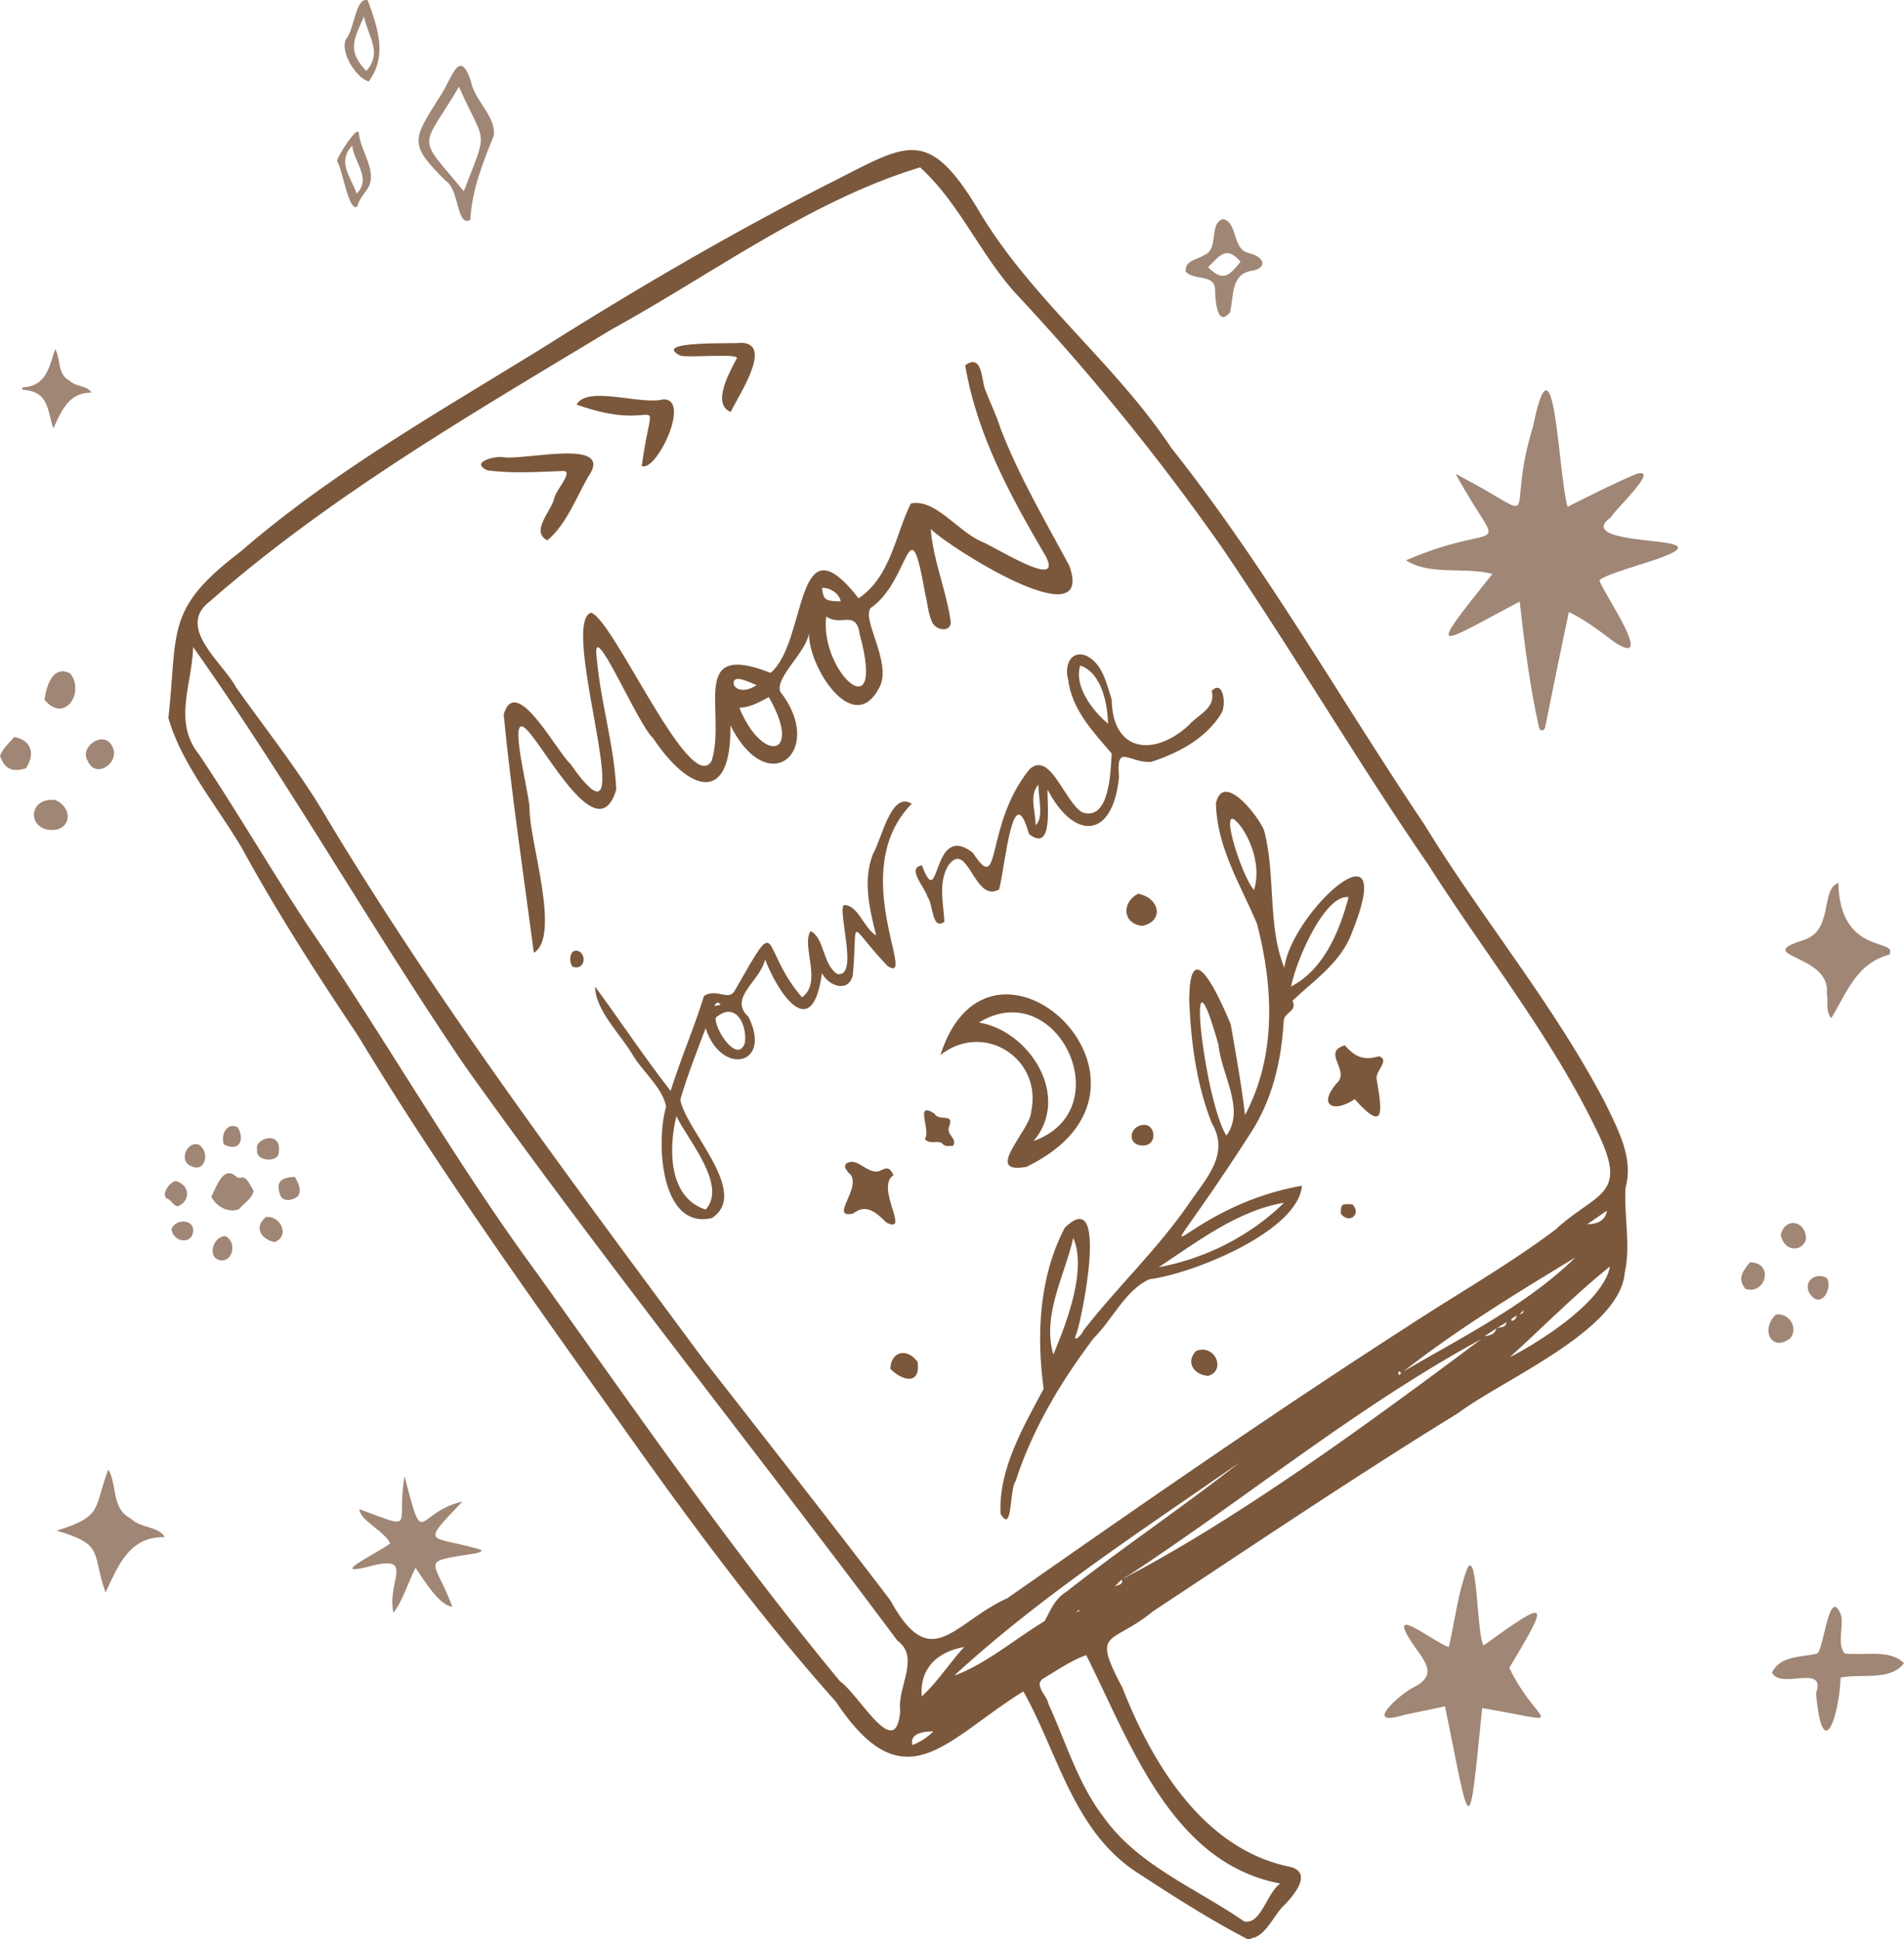 <svg xmlns="http://www.w3.org/2000/svg" width="1060.7" height="1080" viewBox="0 -0.005 1060.7 1079.997" style=""><g><g data-name="Слой 2"><g data-name="Zodiac195_440894024"><g fill="#7b583c"><path d="M570.1 941.9c-43.3 26.8-66 63.4-104.4 5.8-38.6-43.3-74.1-90.6-108.1-138.1-54.4-76.6-109.7-152.7-158.2-232.9-22.7-33.9-44.7-68-64.3-103.8-13.8-23.7-33.8-46.9-41.3-73.1 5.4-49-1.9-60.6 40.2-92.6 55.3-48 120.6-83.3 182.2-122.2 47.3-29.4 95.4-57.2 145-82.5 43.7-21.8 55.2-33.7 84.3 15.2s75.8 84.6 107 131.7c52.5 66.1 94.2 140.2 141.1 209.9 32.1 52.5 72.3 100.4 101 155.6 6.9 14.4 15.5 30.1 11 46.4-1 15.8 3 32-.5 47.6-2.7 32.1-68 59.4-92.6 77.9-57.7 35.5-114 73.4-170.3 110.6-23.5 19.2-34.3 9.5-16.9 42.5 16.8 42.8 45.7 90.4 93.9 99.8 11.8 3.5 1.8 15.3-3 20.5-6.3 5.6-9.8 15.7-17.1 18.7-2 .2-3.3 2-5 .5-20.3-10.6-39.6-22.9-58.7-35.4-37.2-22.8-45.7-67.3-65.3-102.1zm58.6-64.6c-3.1 1.4-5.4 3.7-7.7 6.3 1.5-1.2 5-.8 3.9-4.1 64.3-33.3 137.8-87 200.2-133.7-69.2 37.6-131 88.6-196.4 131.5zm205.1-137.6l-6.8 4.4c4.5-.7 5.4-1.3 6.8-4.5 4.7-.9 4.7-.9 5.6-3.4zM512.6 93.2c-60.9 18.4-116.1 59.6-172 90.3-76.9 46.5-155.7 91.9-223.7 151.4-19.1 14.6 7.3 34 14.7 48 17.1 24.1 35.7 47.3 50.6 72.9 63.2 105 137 203 209.8 301.4 34.8 44.6 69.8 89.1 104.1 134.1 22.7 41.5 35.1 12.2 65.1-1.3 73.7-51.5 147.2-102.6 222.6-151.1 27.6-18.1 56.4-34.4 82.8-54.2 22.9-21.2 41.2-18.2 23-55-25.3-52.6-62.5-98.8-93.6-147.7-40-58.2-75.7-118.9-115.4-177.3a1289.3 1289.3 0 0 0-112.8-139.2c-21-22.1-32.7-51.8-55.2-72.3zm-405 267.1c-.6 21.1-11.4 41.8 3.4 60 21.1 31.6 40.2 64.5 61.1 96.1 43.5 63.3 81.3 130.4 126.9 192.4 55.1 76.9 108.7 154.7 169 227.5 11 7.8 31.2 45.6 33.5 16.4-1.7-13.4 11.3-29.7-1.6-39.1-79.8-107-163.1-210.9-240.7-319.7-51.9-76.3-98.2-158.1-151.6-233.6zm497.5 561.4c-9 3.3-16 8.4-24 13.1-5.3 3.6 2.2 9.4 2.9 13.9 9.5 20.6 16.3 44 30.3 62.5 19.4 27.7 52 40.2 78.8 58.8 9.3 2.1 12.6-15.8 20.1-21.1-60.7-11.4-83.5-78.5-108.1-127.2zm-73.5 11.4c16.9-6 34.1-20.5 50.4-30.4 3.3-6.1 5.6-12.3 12.1-16.3 31.5-24.8 65.1-47.3 96.3-71.9-53.9 37.6-110.4 74.1-158.8 118.6zm250.3-169.4c32.6-19.1 68.8-37.1 95.8-63.5-33 20-65.5 39.8-95.8 63.5zm59.2-7.9c15.9-8.1 52.1-30.7 55.8-50.5-18.5 14.7-37.3 33.7-55.8 50.5zm-304 161.4c-13.6 2.4-24.9 10.8-23.6 27.5 8.3-7.5 15.6-18.7 23.6-27.5zm-17.1 47c-5.6 0-13.3 1-11.7 7.6a35.2 35.2 0 0 0 11.7-7.6zm364.3-282.5c4.3.1 10-1.3 10.9-7.5zm-39.4 50.8c-.8 1-4 1.8-2.6 3.1 1.3-.5 2.5-1.1 2.6-3.1zm1.7-.7c1.7-.3 1.7-.3 2.3-2.2zM601.4 897c-.4-1-1.2.3-1.8.7s1.2-.4 1.8-.7zm178-131.2c.7-.7 1.6-1.1.6-1.8s-1.4.6-.6 1.8z"></path><path d="M450.7 352.7c-1.9 11-18.7 24.2-16.1 32.4 25.5 32.2-6.1 61.5-27.7 18.9.7 44.6-23.1 37.2-43.1 7-8.4-7-35.1-71-31.3-43.9 2.2 24.4 9.7 48 10.8 72.6-10.2 34.2-39.4-23.3-50.2-33.7s2 36.3 1.9 44.3c-.2 17.9 17.7 71.1 2.4 80.3-5.6-42.5-12.5-88.7-16.8-132.7 6.7-23.4 29.8 21.1 37.1 27.4 42.8 61.1-7.3-78.2 11.6-84.1 12.8 4.1 55.4 103.3 67.2 82.4 8.3-27.5-13.2-67 32.8-48.9 20.7-17.4 13-88 49-41.5 17.9-12 20.4-35.2 29.1-52.8 13.5-3 26.5 15.8 39.3 21.1 9 3.8 45.5 27.2 36 8.5-19.6-33.5-38.5-67.7-45-106.6 9.3-6.7 9.1 7.4 10.9 13 2.8 7.4 6.5 14.8 8.9 22.5 10.3 26.5 24.7 51.1 38.2 76.1 14.8 41.5-66.6-9.9-77.2-20.4 1.4 17.3 8.2 32.9 10.9 50 1.9 7.8-7.5 6.9-9.9 2.3s-2.7-10.8-4.1-16.3c-9.2-51.9-8.2-7-30.3 7.9-5.4 6.2 11.8 30.3 5 43.9-14.4 29-39.9-11.1-39.4-29.7zm9.6-9.4c-3.9 30.7 33.5 64.6 18.7 10.2-2-14.5-10.6-4.3-18.7-10.2zm-48.4 50.9c12.9 31.3 35.5 27.2 16.4-6-5.1 2.7-9.9 5.6-16.4 6zm46-66.8c.9 6.7 1.7 7.3 10.4 7.5-.4-4-5.8-7.9-10.4-7.5zm-36.4 54.1c-3.4-1.2-14.3-7.1-12.6.1 2.5 4 8.5 2.8 12.6-.1z"></path><path d="M715.5 538.9c3.7-30.7 64.8-86.4 37.4-18.9-6.2 16.2-20.7 25.8-32.9 37.3 2.8 5.4-3.5 6.2-4.8 10.4-1.2 22.3-6.1 44.1-18.3 63-64.7 100.7-43.5 42.1 28.4 29.6-1.9 24.8-59 48.6-85 52.1-13.3 5.9-20.7 22.7-31.2 33-18.2 24.2-34 50.5-43.3 79.4-3.6 4.6-1.5 29.8-8.4 18.2-1.2-24.9 12.6-48.2 24-69.6-4-29.6-2.7-61.8 11.7-89.6 24.8-24.5 10 48.7 6.7 58.6-2.9 6.3 2.7 1.4 3.8-1.5 18.8-24.3 41.5-45.4 58.9-70.9 9.6-14 22.7-27.3 12.6-44.5-8.6-21.7-11.6-44.9-12.6-68.1.1-39.3 16.8-2.1 23.1 12.9 3 17.2 5.9 33 8 50.6 17.6-33.1 15.8-71.2 6.7-106.4-9.1-21.7-22.5-42.6-22.9-67.3 4.2-17.9 23.7 7.4 26.8 15.2 6.6 24.5 1.8 53.5 11.3 76.5zm-32.3 93.5c10.8-14.5-3-34.5-4.4-50.6-19.1-68-8.2 30.4 4.4 50.6zm36-83c18.4-9.6 27-30.7 32.1-49.8-12.7-1.8-28.5 32.9-32.1 49.8zm-3.9 120.4c-25.3 4.1-48.3 21.6-69.8 35.9 25.8-4.8 50.9-17.3 69.8-35.9zm-128.5 84.5c7.9-18.7 18.7-47.7 11.1-64.9-4.8 21.2-17.5 42.8-11.1 64.9zm111.8-258.7c3.5-11.2-.1-24.4-6.5-34.2-15.4-21.2-1 26 6.5 34.2z"></path><path d="M373.6 607.5c5.6-18 13.4-35.9 18.6-52.9 7-4.5 13.5 3 17-2.7 26.4-46.2 13.3-24.6 37.6 3.5 11.6-8.4-.5-28.2 4.7-36.9 7.8 3.5 6.6 18.4 14.9 23.9 12.3 2.3.1-34.8 3.7-38.4 8-.2 11 12.9 18 16.9-3.7-14.8-7.6-30.6-1.7-45.5 4.9-8.3 10-35.1 21.5-27.8-36.7 37.3 3.6 101.2-13.4 90.4-23.1-24.2-16.4-28.2-19.4 5-2.4 10.2-13.6 6.1-17.2-1.1-5.3 39-23.8 12.6-31.7-7.6-2.6 12.2-20.8 21.4-9.2 32 13.4 27-15.2 33.2-23.9 6.3-5.3 14-10 25.9-14.1 39.7 2.6 16.7 39.3 52 17.6 66-28.7 6.8-31.3-42.7-25.5-62-2-10.7-13-19.3-18.6-28.8-6.9-11.8-20.7-24.5-21-38.1 13.3 18 27.4 39.3 42.1 58.1zm3.2 14.1c-4.4 18-4.5 45.3 16.3 52 12.2-13.4-9.5-38.2-16.3-52zm21.9-54.8c-.7 6.6 12.4 26.1 16.3 13.8 1.3-10.6-5.6-23.3-16.3-13.8zm2.6-7.2c0-1.3-2.6-2.1-3.2.6z"></path><path d="M583.6 439.7c-.4 7.5 3.5 35.7-10.4 24.7-9-32.4-13.1 17.5-16.6 30.9-14 8.2-17.3-28.8-28.5-13.1-5.6 10.2-2.4 21.2-2 31.1-7.1 5.2-6.2-10.3-9.4-13.8-1-4.9-12.1-16.1-3.1-17.6 10.4 27.6 5-25.1 28.4-7 16.2 25 6.2-15.5 31.6-46.6 11.6-10.4 19.6 18.7 29.4 24.1 15.2 5 15.7-22.8 16.3-32.8-9.7-11.4-22.3-24.3-24.2-41.1-2.1-6.8.6-16.3 9.5-13.6 9.6 4.2 11.7 15.5 14.7 24.6.4 29.4 23.5 32.1 42.8 14.5 5.2-6.1 15.5-9.5 12.9-19.2 6.5-6.9 8.5 8.1 5.2 12.8-8.6 13.8-23.9 21.8-38.9 26.7-12.6.7-19.6-10.9-17.9 8.4-3.6 35.5-25.5 34.8-39.8 7zm33.7-36.7c-.3-11.2-3.6-28.3-15.5-32.4-3.7 11.3 6.8 25.3 15.5 32.4zm-40.4 56.5c4.8-3.8 1.4-15.9 1.6-22.6-5.5 6.4-1.4 15.1-1.6 22.6z"></path><path d="M523.9 587.5c28-87.5 140.5 17.6 47.9 62.3-24.7 4.5 2.2-20.4 2.6-30.5 6.6-29.6-26.1-50.9-50.5-31.8zm21.5-18.1c28.6 4.9 51.3 41.5 30.4 66 49-17.5 13-92.6-30.4-66z"></path><path d="M304.9 300.9c-9.6-5 2.3-16.3 3.9-23.5.6-4.2 11.7-15.8 4.3-15.1-14 .5-27.9 1.5-41.6-.4-9.6-4.3 3.1-7.8 8.1-7.4 11.3 2.4 63.8-11.3 48 11.1-6.8 11.9-12.2 26.6-22.7 35.3z"></path><path d="M357.5 259.5c6.6-48.2 13.4-16.4-36.3-34.2 6.1-10.9 35.7.4 48.2-2.9 16-.7-3.8 40.8-11.9 37.1z"></path><path d="M754.7 612.1c-11.5 7.8-20.8 3.8-10.2-8.7 8.3-7.1-8.6-17.4 4.7-21.3 5.7 6.6 10.7 8.6 19 6.1 6.4 2-2.1 8.3-1.3 12.6 2.7 16.3 5.6 31.4-12.2 11.3z"></path><path d="M497.8 654.4c-10.5 6.7 9.8 33.3-4 26.4-5.3-5.3-11.3-10.9-18.5-5-14.4 3.2 6.9-16.2-2.9-23-.8-1.6-2.7-2.9-.9-4.9 6.8-4.3 12.5 8.2 20.1 3.4 3.2-1.3 4.2-.7 6.2 3.1z"></path><path d="M407.1 229.4c-10.9-4.3-.5-22.4 3.1-29.4 4.1-3.7-26.8-.5-31.3-2-16.3-8.4 29.5-6.4 34.3-7.1 17.9.7-2.3 30.1-6.1 38.5z"></path><path d="M634 497.7c11.9 2.1 14.9 15.3 2.3 17.9-11.2-1.3-11.4-13.2-2.3-17.9z"></path><path d="M531 638.1c-2.1-.1-4.2.8-6.1-1.3s-7.1.8-9.7-2.5c3.6-4.7-6-21.5 5.3-14.2 2.6 4.7 11.2-.6 8.3 7.2-2 4.7 4.6 6.2 2.2 10.8z"></path><path d="M511.2 758.4c1.7 13.2-8.5 10.6-15.2 3.9.3-10.1 9.6-11.7 15.2-3.9z"></path><path d="M666.2 752.4c10.5-4.5 17.2 10.9 6.8 13.8-7.7-.5-12.7-7.5-6.8-13.8z"></path><path d="M637.2 626.4c6.4-.4 7.9 11 0 11.5-9.6.4-8.5-11 0-11.5z"></path><path d="M318.9 538.3c-2.6-3.6-1-11.5 4.4-8.1 3.7 3.2 1.6 10.3-4.4 8.1z"></path><path d="M746.9 675.8c.2-5.4.4-5.5 6.6-5.1 5.2 5.6-2.1 11.2-6.6 5.1z"></path></g><g fill="#a08675"><path d="M262 122.5c-7.8 3.9-6-17-13.6-21.7-20.5-20.4-18.9-22.5-3.6-46.6 6.4-8.7 10.9-28.9 17.5-9.1 2 11 14 19.4 12.8 30.4-6.2 15.3-12.2 30.3-13.1 47zm-6.3-74.2c-21.4 36-23.8 26.1 2.7 58.2 13.9-36.3 12.1-24.5-2.7-58.2z"></path><path d="M205.4 45.4c-6.8-1.9-16.1-16.2-12.7-23.6 4.6-4.6 5.4-24 12.2-21.6 5.5 15.2 11.1 30.8.5 45.2zm-2.6-36.2c-5.7 12.7-9.6 19.1 1.3 30.3 9.1-10.4.9-19-1.3-30.3z"></path><path d="M187.8 89.8c-.6-1.6 11.6-20.7 12.1-15.7.9 10.5 11.3 22 4.4 31.7-2.3 3-4.3 5.7-5.3 9.2-4.7 3.5-8.2-20.9-11.2-25.2zm10.9 18c8.4-8.5-1.4-17.1-2.5-26.7-8.5 9-1 17 2.5 26.7z"></path></g><path d="M1025.4 934.2c-.8 21.5-10.1 49.4-13.7 8.7 5.8-16.7-19.6-1.8-24.5-11.4 4.2-9.6 16.7-8.6 25.2-10.7 3.8-2.8 6.6-38.7 13.3-21.2 1.3 6.5-2.4 16.5 2 21.2 10.7 1.2 25.4-2.5 33 5.4-7.5 10-23.4 5.7-35.3 8z" fill="#a08675"></path><g fill="#a08675"><path d="M117.7 666.4c2.7-4.9 6.4-17.3 13.4-11.6 1 .9 2 1.6 3.5.9 3-.5 5.1 5.1 6.7 7.4-.8 4.4-5.4 6.9-8.1 10.2-5.8 2.4-12.7-1.3-15.5-6.9z"></path><path d="M152.9 691.7c-7.3-1.6-11.7-8-4.9-13.9 7.9-1.4 14.1 10.5 4.9 13.9z"></path><path d="M143.3 640.3c-2.2-6.5 15.2-11.7 11.7 3-2.4 4.4-13.2 2.5-11.7-3z"></path><path d="M98.9 671.8c-3-.9-3.4-3.7-6.3-4.6-2.6-2.7 2.1-9.1 5.3-9.5 7.8 2 8.7 11.1 1 14.1z"></path><path d="M162.3 668c-5.4 1.1-6.6-1.9-7.1-6.6s4.6-6 9.1-6c2.7 4.7 5.1 10.9-2 12.6z"></path><path d="M110.5 637.3c6.8 3.8 4 16.5-4.4 11.9-6.3-2.6-2.4-13.5 4.4-11.9z"></path><path d="M125.5 688.4c6.4 2.7 4.5 13.8-2 13.5-8.6-.7-5.1-13.5 2-13.5z"></path><path d="M95.5 684.5c2.4-6.1 13-5.7 12.1 1.5s-11.1 5.8-12.1-1.5z"></path><path d="M132.5 627.8c4 7 .8 13.9-7.8 9.5-1.9-5.1 1.6-12.8 7.8-9.5z"></path></g><path d="M660.5 151.2c-.4-6.4 6.4-6.4 10.4-9.2 8.4-3.2 2.3-17.5 10.4-20 8.4 1.7 4.9 16.7 14.3 18.9s10.6 8.8 1 10c-11.2 2.4-9.2 14.6-11.4 23.1-7.4 8.8-8.2-7.8-8.3-12.8-.1-8.8-12-4.8-16.4-10zm30.6-5.5c-7.8-8.9-11.2-3.8-18.1 3.1 8.1 8.1 11.6 5.2 18.1-3.1z" fill="#a08675"></path><path d="M846.6 335c-47 24.8-52.3 31.1-15.2-15.4-15.3-4.1-35 1.1-48.1-7.6 56-24 55.1 1.8 27.6-48.1 51.8 26.7 26.6 27.6 43.1-26.3 12.1-58.9 14.1 27.9 19.3 44.6 12.7-6.3 25.2-12.8 38.3-18.3 13.9-3.9-12.5 20.4-14.2 24.2-16.9 12.1 24.3 12.3 33.5 14.7 18.7 4.2-35.8 14.9-39.9 20.5 2.8 7.7 31.8 49.5 8.4 34.3-8.1-6.1-16.2-12.4-25.4-16.8-4.6 21.6-8.9 43-13.3 64.6-.9 1.8-2.6 1.8-3.3-.1-5.2-23.3-8.1-46.6-10.8-70.3z" fill="#a08675"></path><path d="M231.5 873.1c-4.1 7.9-7.1 18.3-12.3 25-4-17.6 13.1-33-14.2-25.6-22.9 5.7 6.1-8.1 12.4-13-3.4-7.1-16.9-12.7-17.2-19.1 32.7 12.2 20.2 9.5 25.2-18.3 11 42.7 5.7 20.1 32.2 14.1-24 25.2-18.3 18.4 9.9 26.7 2.3 1-1.6 1.9-2.5 2.1-32.1 5.1-23.3 2.4-13 29.7-7.4-.6-15.6-14.6-20.5-21.6z" fill="#a08675"></path><g fill="#a08675"><path d="M24.8 389.7c1-7.3 4.4-19.7 14.3-14.7 8.4 10.5-3.1 28.2-14.3 14.7z"></path><path d="M30.8 445.5c11.2 5 8.2 19-4.8 16.4-11-2.7-9.1-17.9 4.8-16.4z"></path><path d="M14.4 427.9c-7.3 2-11.6.9-14.4-7 1.5-4.2 5.3-7.2 7.9-10.5 9.6 1.8 11.9 9.4 6.5 17.5z"></path><path d="M49 423.9c-5.1-7.6 7.7-16.8 12.8-9.5 6.8 9.5-8.5 20.1-12.8 9.5z"></path></g><path d="M51 218.7c-12.8-.3-16.7 10.3-21.3 19.8-3.4-10.1-2.5-20.6-16.9-21.4a.8.8 0 0 1 0-1.4c13.2-.7 14.7-11.8 17.9-21.2 3.3 5.1 1 14 8.1 17.5 3.4 3.5 9.9 2.6 12.2 6.7z" fill="#a08675"></path><path d="M91.8 856c-19.9-.5-26 16.1-33 30.8-7.9-22-.2-26.6-27.2-34.4 26.3-8.2 20.4-12.3 28.7-34 5.1 7.9 1.5 21.7 12.5 27.2 5.2 5.5 15.4 4.1 19 10.4z" fill="#a08675"></path><g fill="#a08675"><path d="M989.3 732.1c-8.7 8.3-2.4 21.2 8.1 13.1 4.7-6-1-14.4-8.1-13.1z"></path><path d="M972.3 717.7c11.5 3.8 16.2-14.9 2.5-14.7-3.8 4.8-7.2 8.8-2.5 14.7z"></path><path d="M992 687.6c2.2 10.3 12.4 9.2 14.1 2.5.1-10.2-11.3-12.8-14.1-2.5z"></path><path d="M1017.8 711.8c-7.2-4.2-14.5 3.3-8.6 9.9s11.7-4.5 8.6-9.9z"></path></g><path d="M805 950.2c-7.5 1.7-14.9 3.1-22.4 4.7-22.8 7.1-5.4-9.1 3.6-14.6 14.6-6.9 8.9-13.6 1.2-24.3-16.4-24.3 10.3-2 19.7 1.2 3.5-14.8 5-30 10.5-44.2 5.6-9.6 5.1 38.2 8.9 43.3 36.3-26.1 37.4-25.9 14.3 12.5 16.3 33.2 35.7 31-15.1 22.4-7.7 76.5-6.3 69.2-20.7-1z" fill="#a08675"></path><path d="M1020.2 567c-3.5-4.4-1.5-8.8-2.5-13.8 2.4-21.9-41.9-20.4-13.6-29.5 17.8-5 9.7-28.3 20-32 1 40.9 33.5 30.5 28.4 39.9-18.3 4.9-23.6 21-32.3 35.4z" fill="#a08675"></path></g></g></g></svg>